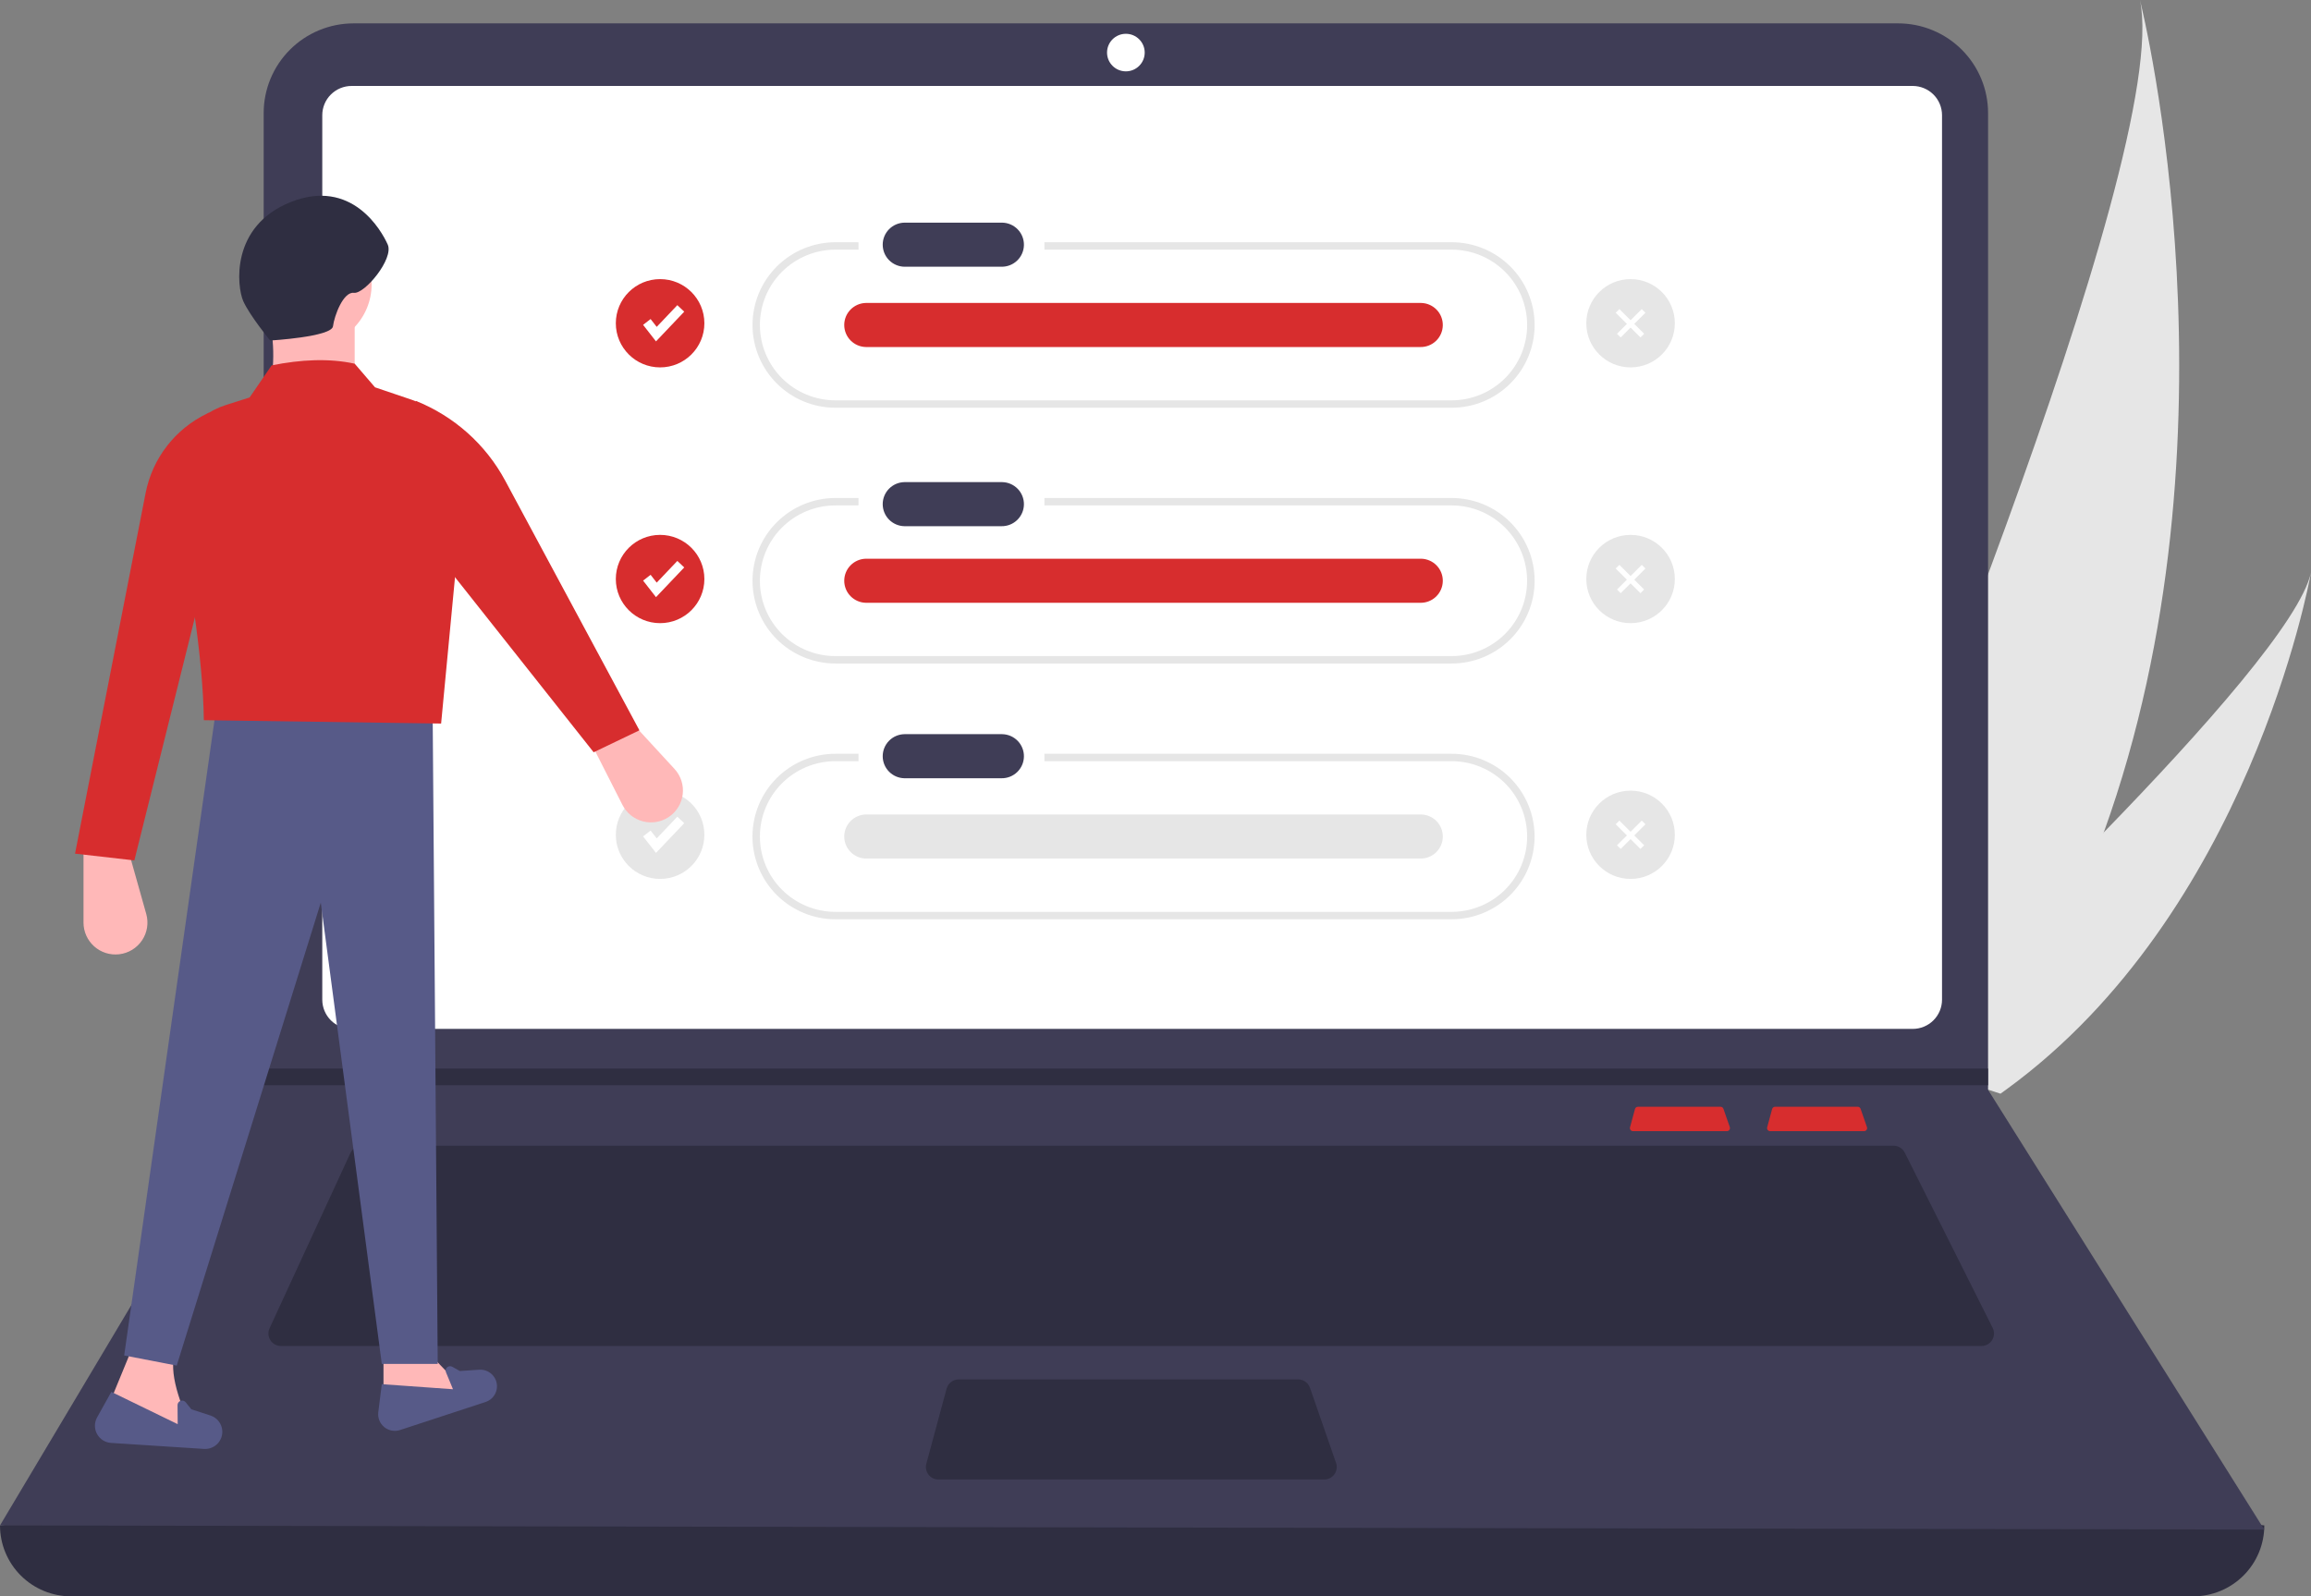 <svg width="453" height="313" viewBox="0 0 453 313" fill="none" xmlns="http://www.w3.org/2000/svg">
<rect x="0" y="0" width="453" height="313" fill="#808080" stroke="none"/>
<g clip-path="url(#clip0)">
<path d="M412.384 163.205C406.277 180.423 397.767 196.698 387.107 211.549C386.861 211.895 386.612 212.232 386.36 212.576L354.015 202.13C354.161 201.797 354.321 201.424 354.491 201.017C364.677 176.99 425.982 30.534 419.472 0C420.094 2.507 440.405 85.458 412.384 163.205Z" fill="#E6E6E6"/>
<path d="M393.347 213.565C392.952 213.861 392.545 214.155 392.134 214.44L367.87 206.604C368.16 206.337 368.498 206.022 368.887 205.666C375.238 199.746 394.108 182.008 412.384 163.205C432.024 142.998 450.983 121.563 453 112.241C452.621 114.368 440.654 179.076 393.347 213.565Z" fill="#E6E6E6"/>
<path d="M429.899 313H13.947C10.248 313 6.701 311.535 4.085 308.927C1.469 306.319 0 302.781 0 299.093C150.783 281.619 298.731 281.619 443.846 299.093C443.846 302.781 442.377 306.319 439.761 308.927C437.146 311.535 433.598 313 429.899 313Z" fill="#2F2E41"/>
<path d="M443.846 299.911L0 299.092L51.44 212.785L51.686 212.375V22.162C51.686 19.854 52.142 17.567 53.028 15.434C53.914 13.301 55.213 11.363 56.85 9.731C58.487 8.098 60.431 6.803 62.57 5.92C64.709 5.036 67.002 4.582 69.317 4.582H372.068C374.383 4.582 376.676 5.036 378.815 5.92C380.954 6.803 382.898 8.098 384.535 9.731C386.172 11.363 387.471 13.301 388.357 15.434C389.243 17.567 389.699 19.854 389.699 22.162V213.684L443.846 299.911Z" fill="#3F3D56"/>
<path d="M68.915 16.853C67.392 16.855 65.933 17.459 64.856 18.532C63.779 19.606 63.174 21.061 63.172 22.58V196.014C63.174 197.532 63.78 198.988 64.856 200.061C65.933 201.135 67.392 201.739 68.915 201.74H374.931C376.454 201.738 377.913 201.135 378.99 200.061C380.067 198.987 380.672 197.532 380.674 196.014V22.58C380.672 21.061 380.067 19.606 378.99 18.532C377.913 17.459 376.454 16.855 374.931 16.853H68.915Z" fill="white"/>
<path d="M70.926 224.647C70.456 224.648 69.995 224.782 69.599 225.035C69.203 225.289 68.888 225.649 68.69 226.075L52.84 260.435C52.667 260.809 52.592 261.22 52.62 261.63C52.649 262.041 52.781 262.438 53.003 262.785C53.226 263.131 53.532 263.416 53.895 263.614C54.257 263.811 54.663 263.915 55.076 263.915H388.4C388.819 263.915 389.232 263.808 389.598 263.604C389.965 263.4 390.273 263.107 390.493 262.751C390.714 262.395 390.839 261.989 390.858 261.571C390.877 261.153 390.788 260.737 390.601 260.363L373.372 226.003C373.169 225.595 372.855 225.251 372.466 225.012C372.077 224.772 371.628 224.645 371.171 224.647L70.926 224.647Z" fill="#2F2E41"/>
<path d="M220.692 13.99C222.731 13.99 224.384 12.341 224.384 10.308C224.384 8.275 222.731 6.627 220.692 6.627C218.654 6.627 217.001 8.275 217.001 10.308C217.001 12.341 218.654 13.99 220.692 13.99Z" fill="white"/>
<path d="M187.929 270.459C187.388 270.46 186.863 270.638 186.433 270.966C186.004 271.295 185.694 271.755 185.553 272.275L181.577 287.001C181.479 287.365 181.466 287.746 181.539 288.116C181.613 288.485 181.77 288.833 182 289.132C182.23 289.431 182.525 289.673 182.864 289.84C183.203 290.007 183.576 290.093 183.954 290.093H259.566C259.959 290.093 260.345 290 260.694 289.821C261.043 289.641 261.343 289.381 261.571 289.063C261.798 288.744 261.946 288.376 262.002 287.988C262.058 287.601 262.02 287.206 261.891 286.836L256.78 272.111C256.612 271.629 256.298 271.211 255.881 270.915C255.464 270.619 254.966 270.46 254.454 270.46L187.929 270.459Z" fill="#2F2E41"/>
<path d="M389.699 209.512V212.785H51.44L51.695 212.376V209.512H389.699Z" fill="#2F2E41"/>
<path d="M284.535 47.495H204.726V48.949H284.535C288.464 48.949 292.233 50.505 295.011 53.276C297.789 56.046 299.35 59.804 299.35 63.722C299.35 67.64 297.789 71.397 295.011 74.168C292.233 76.939 288.464 78.495 284.535 78.495H163.77C159.841 78.495 156.073 76.939 153.294 74.168C150.516 71.397 148.955 67.64 148.955 63.722C148.955 59.804 150.516 56.046 153.294 53.276C156.073 50.505 159.841 48.949 163.77 48.949H168.283V47.495H163.77C159.456 47.498 155.319 49.208 152.27 52.251C149.22 55.294 147.507 59.42 147.507 63.722C147.507 68.024 149.22 72.15 152.27 75.192C155.319 78.235 159.456 79.946 163.77 79.948H284.535C286.673 79.95 288.79 79.531 290.765 78.716C292.741 77.901 294.536 76.706 296.048 75.199C297.56 73.692 298.759 71.903 299.578 69.934C300.396 67.964 300.817 65.853 300.817 63.722C300.817 61.59 300.396 59.479 299.578 57.51C298.759 55.541 297.56 53.751 296.048 52.245C294.536 50.738 292.741 49.542 290.765 48.728C288.79 47.913 286.673 47.494 284.535 47.495Z" fill="#E6E6E6"/>
<path d="M284.535 97.643H204.726V99.097H284.535C288.463 99.099 292.229 100.657 295.005 103.427C297.781 106.197 299.341 109.953 299.341 113.87C299.341 117.786 297.781 121.543 295.005 124.313C292.229 127.083 288.463 128.641 284.535 128.643H163.77C159.841 128.643 156.073 127.087 153.294 124.316C150.516 121.546 148.955 117.788 148.955 113.87C148.955 109.952 150.516 106.194 153.294 103.424C156.073 100.653 159.841 99.097 163.77 99.097H168.283V97.643H163.77C159.456 97.646 155.319 99.356 152.27 102.399C149.22 105.442 147.507 109.568 147.507 113.87C147.507 118.172 149.22 122.298 152.27 125.341C155.319 128.383 159.456 130.094 163.77 130.097H284.535C286.673 130.098 288.79 129.679 290.765 128.864C292.741 128.049 294.536 126.854 296.048 125.347C297.56 123.84 298.759 122.051 299.578 120.082C300.396 118.112 300.817 116.002 300.817 113.87C300.817 111.738 300.396 109.627 299.578 107.658C298.759 105.689 297.56 103.9 296.048 102.393C294.536 100.886 292.741 99.691 290.765 98.876C288.79 98.061 286.673 97.642 284.535 97.643Z" fill="#E6E6E6"/>
<path d="M284.535 147.791H204.726V149.245H284.535C288.464 149.245 292.232 150.801 295.011 153.572C297.789 156.342 299.35 160.1 299.35 164.018C299.35 167.936 297.789 171.694 295.011 174.464C292.232 177.235 288.464 178.791 284.535 178.791H163.77C159.841 178.791 156.073 177.235 153.294 174.464C150.516 171.694 148.955 167.936 148.955 164.018C148.955 160.1 150.516 156.342 153.294 153.572C156.073 150.801 159.841 149.245 163.77 149.245H168.283V147.791H163.77C159.454 147.791 155.315 149.501 152.263 152.544C149.212 155.587 147.497 159.715 147.497 164.018C147.497 168.322 149.212 172.449 152.263 175.492C155.315 178.535 159.454 180.245 163.77 180.245H284.535C286.672 180.245 288.788 179.825 290.762 179.01C292.737 178.194 294.531 176.999 296.042 175.492C297.553 173.985 298.751 172.196 299.569 170.228C300.387 168.259 300.808 166.149 300.808 164.018C300.808 161.887 300.387 159.777 299.569 157.808C298.751 155.84 297.553 154.051 296.042 152.544C294.531 151.037 292.737 149.842 290.762 149.027C288.788 148.211 286.672 147.791 284.535 147.791Z" fill="#E6E6E6"/>
<path d="M177.292 43.655C176.154 43.674 175.07 44.137 174.272 44.945C173.475 45.754 173.028 46.843 173.028 47.977C173.028 49.111 173.475 50.199 174.272 51.008C175.07 51.816 176.154 52.28 177.292 52.298H196.304C196.873 52.307 197.439 52.205 197.968 51.996C198.498 51.788 198.981 51.477 199.39 51.083C199.799 50.688 200.126 50.217 200.352 49.696C200.578 49.175 200.7 48.615 200.709 48.048C200.719 47.48 200.616 46.916 200.407 46.388C200.197 45.861 199.886 45.379 199.49 44.971C199.094 44.563 198.622 44.237 198.1 44.011C197.577 43.785 197.016 43.664 196.447 43.655C196.399 43.654 196.352 43.654 196.304 43.655H177.292Z" fill="#3F3D56"/>
<path d="M177.291 94.53C176.154 94.548 175.07 95.012 174.272 95.82C173.475 96.629 173.028 97.717 173.028 98.851C173.028 99.986 173.475 101.074 174.272 101.883C175.07 102.691 176.154 103.154 177.291 103.173H196.304C197.454 103.192 198.563 102.754 199.39 101.957C200.216 101.16 200.69 100.068 200.709 98.922C200.728 97.776 200.29 96.67 199.49 95.846C198.691 95.022 197.596 94.549 196.447 94.53C196.399 94.529 196.352 94.529 196.304 94.53H177.291Z" fill="#3F3D56"/>
<path d="M177.291 143.951C176.154 143.97 175.07 144.433 174.272 145.242C173.475 146.05 173.028 147.139 173.028 148.273C173.028 149.407 173.475 150.496 174.272 151.304C175.07 152.112 176.154 152.576 177.291 152.594H196.304C197.454 152.613 198.563 152.176 199.39 151.379C200.216 150.582 200.69 149.49 200.709 148.344C200.728 147.198 200.29 146.091 199.49 145.267C198.691 144.444 197.596 143.97 196.447 143.951C196.399 143.951 196.352 143.951 196.304 143.951H177.291Z" fill="#3F3D56"/>
<path d="M169.75 59.4C168.613 59.419 167.529 59.882 166.731 60.691C165.933 61.499 165.486 62.588 165.486 63.722C165.486 64.856 165.933 65.945 166.731 66.753C167.529 67.562 168.613 68.025 169.75 68.043H278.412C278.982 68.053 279.547 67.95 280.076 67.742C280.606 67.533 281.089 67.223 281.498 66.828C281.907 66.433 282.234 65.962 282.46 65.441C282.687 64.921 282.808 64.36 282.817 63.793C282.827 63.225 282.724 62.662 282.515 62.134C282.306 61.606 281.994 61.124 281.598 60.716C281.203 60.309 280.73 59.982 280.208 59.757C279.686 59.531 279.124 59.41 278.555 59.4C278.507 59.4 278.46 59.4 278.412 59.4H169.75Z" fill="#D72D2E"/>
<path d="M169.75 109.549C168.613 109.567 167.529 110.03 166.731 110.839C165.934 111.647 165.487 112.736 165.487 113.87C165.487 115.004 165.934 116.093 166.731 116.901C167.529 117.71 168.613 118.173 169.75 118.191H278.412C278.982 118.201 279.547 118.098 280.076 117.89C280.606 117.681 281.089 117.371 281.498 116.976C281.907 116.581 282.234 116.11 282.46 115.589C282.687 115.069 282.808 114.508 282.817 113.941C282.827 113.373 282.724 112.81 282.515 112.282C282.306 111.754 281.994 111.272 281.598 110.864C281.203 110.457 280.73 110.13 280.208 109.905C279.686 109.679 279.124 109.558 278.555 109.549C278.507 109.548 278.46 109.548 278.412 109.549H169.75Z" fill="#D72D2E"/>
<path d="M169.75 159.697C168.613 159.715 167.529 160.178 166.731 160.987C165.934 161.795 165.487 162.884 165.487 164.018C165.487 165.152 165.934 166.241 166.731 167.049C167.529 167.858 168.613 168.321 169.75 168.34H278.412C278.982 168.349 279.547 168.246 280.076 168.038C280.606 167.829 281.089 167.519 281.498 167.124C281.907 166.729 282.234 166.258 282.46 165.737C282.687 165.217 282.808 164.656 282.817 164.089C282.827 163.521 282.724 162.958 282.515 162.43C282.306 161.902 281.994 161.42 281.598 161.012C281.203 160.605 280.73 160.278 280.208 160.053C279.686 159.827 279.124 159.706 278.555 159.697C278.507 159.696 278.46 159.696 278.412 159.697H169.75Z" fill="#E6E6E6"/>
<path d="M129.392 72.036C134.185 72.036 138.071 68.161 138.071 63.382C138.071 58.602 134.185 54.727 129.392 54.727C124.599 54.727 120.713 58.602 120.713 63.382C120.713 68.161 124.599 72.036 129.392 72.036Z" fill="#D72D2E"/>
<path d="M128.587 66.937L126.059 63.696L127.529 62.555L128.726 64.09L132.77 59.833L134.123 61.111L128.587 66.937Z" fill="white"/>
<path d="M129.392 122.184C134.185 122.184 138.071 118.309 138.071 113.53C138.071 108.75 134.185 104.875 129.392 104.875C124.599 104.875 120.713 108.75 120.713 113.53C120.713 118.309 124.599 122.184 129.392 122.184Z" fill="#D72D2E"/>
<path d="M128.587 117.085L126.059 113.844L127.529 112.703L128.726 114.238L132.77 109.981L134.123 111.259L128.587 117.085Z" fill="white"/>
<path d="M129.392 172.332C134.185 172.332 138.071 168.457 138.071 163.678C138.071 158.898 134.185 155.023 129.392 155.023C124.599 155.023 120.713 158.898 120.713 163.678C120.713 168.457 124.599 172.332 129.392 172.332Z" fill="#E6E6E6"/>
<path d="M319.624 72.036C324.417 72.036 328.302 68.161 328.302 63.382C328.302 58.602 324.417 54.727 319.624 54.727C314.83 54.727 310.945 58.602 310.945 63.382C310.945 68.161 314.83 72.036 319.624 72.036Z" fill="#E6E6E6"/>
<path d="M319.624 122.184C324.417 122.184 328.302 118.309 328.302 113.53C328.302 108.75 324.417 104.875 319.624 104.875C314.83 104.875 310.945 108.75 310.945 113.53C310.945 118.309 314.83 122.184 319.624 122.184Z" fill="#E6E6E6"/>
<path d="M319.624 172.332C324.417 172.332 328.302 168.457 328.302 163.678C328.302 158.898 324.417 155.023 319.624 155.023C314.83 155.023 310.945 158.898 310.945 163.678C310.945 168.457 314.83 172.332 319.624 172.332Z" fill="#E6E6E6"/>
<path d="M128.587 167.233L126.059 163.992L127.529 162.851L128.726 164.386L132.77 160.129L134.123 161.406L128.587 167.233Z" fill="white"/>
<path d="M317.431 60.602L316.708 61.322L321.561 66.161L322.284 65.441L317.431 60.602Z" fill="white"/>
<path d="M321.817 60.602L316.964 65.441L317.686 66.161L322.539 61.322L321.817 60.602Z" fill="white"/>
<path d="M317.431 110.75L316.708 111.47L321.561 116.309L322.284 115.589L317.431 110.75Z" fill="white"/>
<path d="M321.817 110.75L316.964 115.589L317.686 116.309L322.539 111.47L321.817 110.75Z" fill="white"/>
<path d="M317.431 160.898L316.708 161.618L321.561 166.457L322.284 165.737L317.431 160.898Z" fill="white"/>
<path d="M321.817 160.898L316.964 165.737L317.686 166.457L322.539 161.618L321.817 160.898Z" fill="white"/>
<path d="M131.062 160.211C131.818 159.712 132.456 159.056 132.933 158.287C133.41 157.519 133.714 156.656 133.824 155.759C133.935 154.862 133.849 153.952 133.572 153.091C133.295 152.231 132.835 151.44 132.222 150.774L123.89 141.718L115.888 145.759L122.013 157.822C122.412 158.608 122.974 159.301 123.661 159.856C124.348 160.411 125.145 160.814 126 161.04C126.855 161.265 127.747 161.308 128.62 161.165C129.492 161.022 130.324 160.697 131.062 160.211Z" fill="#FFB8B8"/>
<path d="M23.36 187.106C24.26 187.002 25.127 186.704 25.901 186.233C26.674 185.762 27.336 185.13 27.841 184.379C28.346 183.628 28.681 182.777 28.825 181.885C28.968 180.993 28.915 180.08 28.67 179.21L25.339 167.377H16.369V180.899C16.369 181.78 16.556 182.652 16.918 183.456C17.28 184.26 17.808 184.979 18.468 185.566C19.129 186.152 19.906 186.592 20.749 186.858C21.592 187.123 22.482 187.208 23.36 187.106Z" fill="#FFB8B8"/>
<path d="M75.172 276.368L92.116 273.718L85.139 266.429H75.172V276.368Z" fill="#FFB8B8"/>
<path d="M20.688 277.03L38.296 281.668C35.053 274.96 33.056 269.024 34.309 265.104L26.003 264.11L20.688 277.03Z" fill="#FFB8B8"/>
<path d="M24.342 265.766L34.641 267.754L62.88 176.984L74.84 267.423H85.803L84.806 139.55H42.282L24.342 265.766Z" fill="#575A88"/>
<path d="M78.416 280.39L95.176 274.893C95.62 274.747 96.028 274.508 96.372 274.19C96.715 273.873 96.986 273.486 97.166 273.055C97.346 272.624 97.431 272.16 97.415 271.693C97.399 271.227 97.282 270.769 97.073 270.352C96.785 269.779 96.334 269.303 95.776 268.985C95.219 268.666 94.579 268.52 93.938 268.563L90.136 268.819L88.646 267.983C88.489 267.895 88.308 267.858 88.129 267.877C87.95 267.896 87.781 267.97 87.646 268.089C87.511 268.208 87.417 268.366 87.376 268.541C87.336 268.716 87.351 268.899 87.419 269.065L88.793 272.392L74.84 271.398L74.152 276.89C74.083 277.436 74.154 277.989 74.358 278.5C74.562 279.011 74.892 279.462 75.318 279.811C75.743 280.16 76.25 280.396 76.792 280.498C77.334 280.599 77.892 280.562 78.416 280.39Z" fill="#575A88"/>
<path d="M21.77 282.917L39.989 284.095C40.472 284.127 40.956 284.054 41.409 283.882C41.862 283.709 42.272 283.442 42.611 283.098C42.951 282.754 43.212 282.34 43.377 281.886C43.543 281.432 43.608 280.948 43.569 280.467C43.515 279.806 43.266 279.175 42.854 278.655C42.442 278.134 41.885 277.747 41.252 277.541L37.503 276.323L36.397 274.947C36.28 274.802 36.121 274.696 35.942 274.646C35.763 274.595 35.572 274.601 35.397 274.663C35.221 274.726 35.069 274.841 34.962 274.993C34.856 275.145 34.799 275.327 34.8 275.513L34.831 279.236L21.821 272.908L19.032 277.915C18.756 278.412 18.609 278.971 18.607 279.54C18.605 280.108 18.747 280.668 19.02 281.168C19.294 281.667 19.689 282.089 20.17 282.395C20.651 282.701 21.201 282.881 21.77 282.917Z" fill="#575A88"/>
<path d="M60.554 67.994C67.343 67.994 72.847 62.507 72.847 55.737C72.847 48.968 67.343 43.48 60.554 43.48C53.766 43.48 48.262 48.968 48.262 55.737C48.262 62.507 53.766 67.994 60.554 67.994Z" fill="#FFB8B8"/>
<path d="M52.581 78.264H69.525V62.031H52.581C53.981 67.044 53.8 72.507 52.581 78.264Z" fill="#FFB8B8"/>
<path d="M39.957 141.207L86.468 141.869L91.119 92.871C91.119 89.674 90.115 86.558 88.248 83.959C86.38 81.361 83.744 79.41 80.708 78.382L73.511 75.945L69.525 71.307C64.491 70.222 59.015 70.485 53.246 71.638L48.927 77.933L44.276 79.413C41.115 80.418 38.368 82.422 36.449 85.12C34.53 87.819 33.542 91.066 33.636 94.373C37.096 112.197 39.787 128.763 39.957 141.207Z" fill="#D72D2E"/>
<path d="M14.708 167.377L26.336 168.702L39.624 115.367L40.953 80.914L40.561 81.103C37.485 82.588 34.798 84.765 32.713 87.465C30.628 90.164 29.201 93.31 28.547 96.654L14.708 167.377Z" fill="#D72D2E"/>
<path d="M116.368 147.501L125.338 143.194L99.028 94.24C95.207 87.13 88.995 81.591 81.484 78.595L86.468 109.735L116.368 147.501Z" fill="#D72D2E"/>
<path d="M52.957 66.769C52.957 66.769 65.011 66.056 65.272 63.977C65.533 61.898 67.293 57.156 69.377 57.416C71.462 57.676 77.24 50.746 76.003 47.952C74.765 45.158 68.925 34.872 57.001 39.613C45.077 44.354 46.443 56.243 47.681 59.037C48.918 61.831 52.957 66.769 52.957 66.769Z" fill="#2F2E41"/>
<path d="M347.947 217.008C347.815 217.008 347.687 217.052 347.583 217.132C347.478 217.212 347.403 217.324 347.369 217.451L346.4 221.036C346.376 221.125 346.373 221.218 346.391 221.308C346.409 221.398 346.447 221.483 346.503 221.555C346.559 221.628 346.631 221.687 346.714 221.728C346.796 221.768 346.887 221.789 346.979 221.789H365.392C365.487 221.789 365.582 221.767 365.666 221.723C365.751 221.679 365.825 221.616 365.88 221.538C365.935 221.461 365.971 221.371 365.985 221.277C365.999 221.183 365.989 221.086 365.958 220.996L364.713 217.41C364.672 217.293 364.596 217.191 364.495 217.119C364.393 217.047 364.272 217.008 364.147 217.008H347.947Z" fill="#D72D2E"/>
<path d="M321.062 217.008C320.93 217.008 320.802 217.052 320.698 217.132C320.593 217.212 320.518 217.324 320.484 217.451L319.515 221.036C319.491 221.125 319.488 221.218 319.506 221.308C319.524 221.398 319.562 221.483 319.618 221.555C319.674 221.628 319.746 221.687 319.829 221.728C319.911 221.768 320.002 221.789 320.094 221.789H338.507C338.602 221.789 338.697 221.767 338.781 221.723C338.866 221.679 338.94 221.616 338.995 221.538C339.05 221.461 339.086 221.371 339.1 221.277C339.114 221.183 339.104 221.086 339.073 220.996L337.828 217.41C337.787 217.293 337.711 217.191 337.609 217.119C337.508 217.047 337.386 217.008 337.262 217.008H321.062Z" fill="#D72D2E"/>
</g>
<defs>
<clipPath id="clip0">
<rect width="453" height="313" fill="white"/>
</clipPath>
</defs>
</svg>
